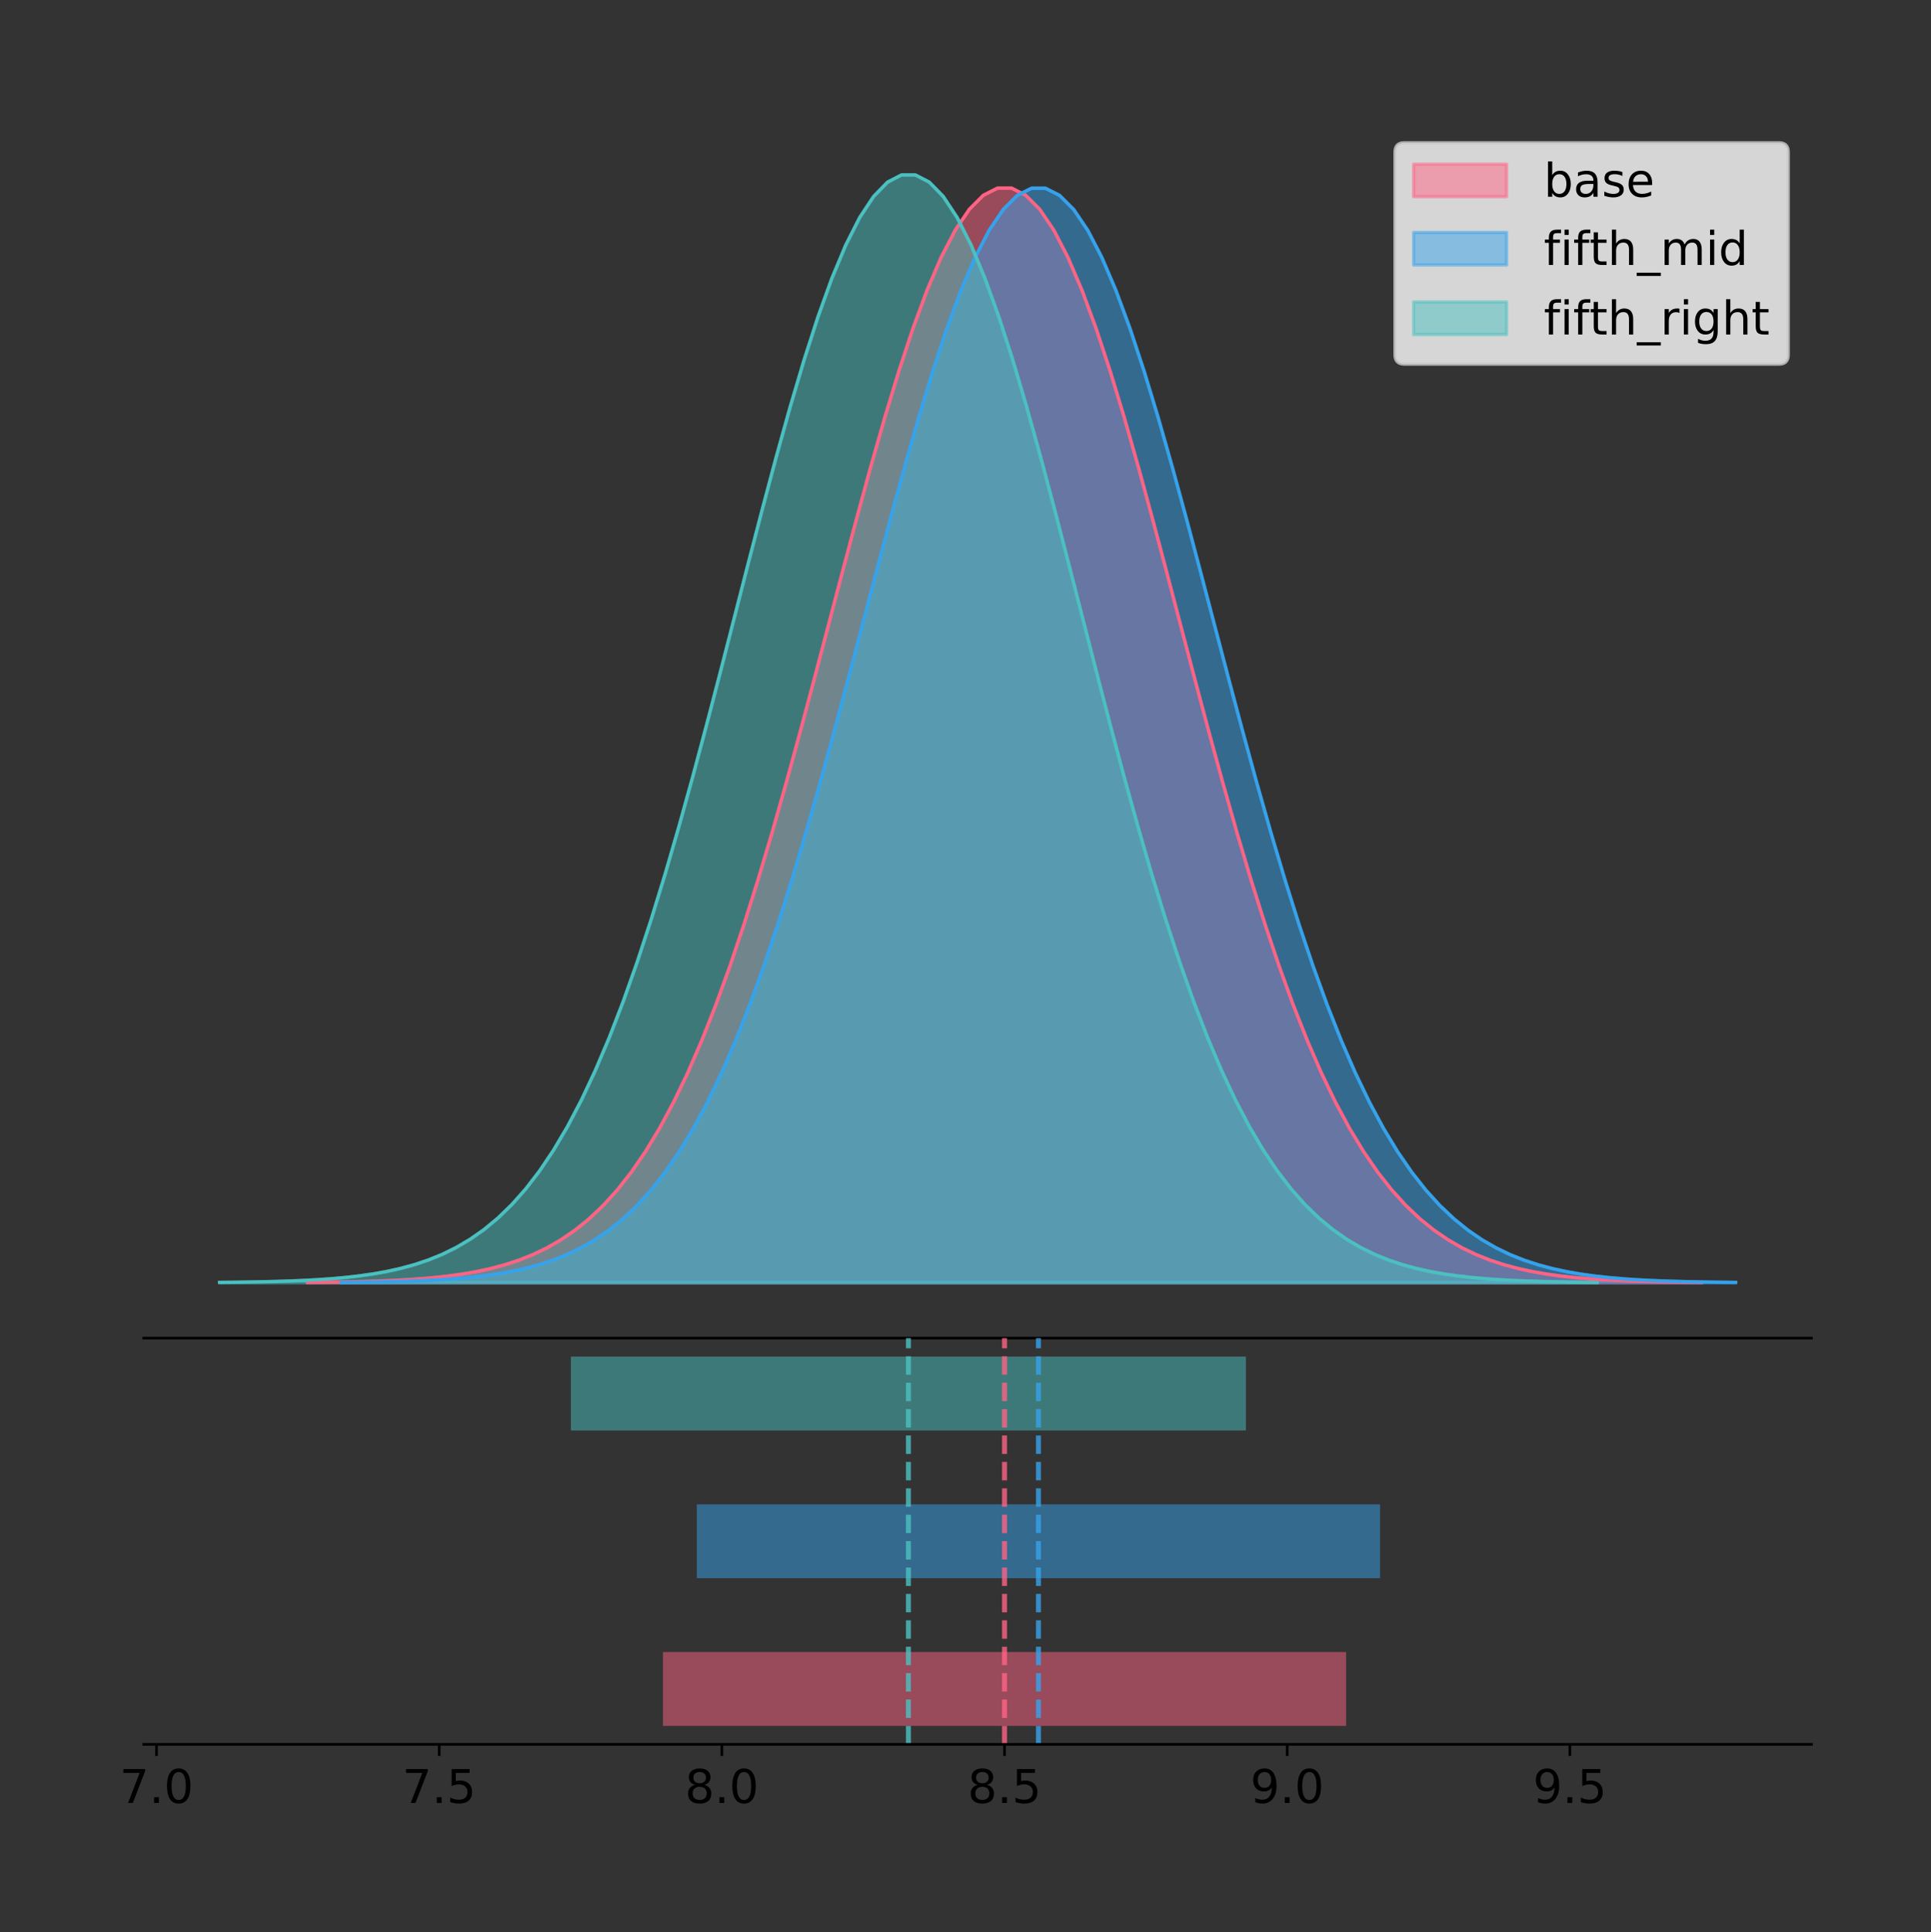 <?xml version="1.0" encoding="utf-8" standalone="no"?>
<!DOCTYPE svg PUBLIC "-//W3C//DTD SVG 1.1//EN"
  "http://www.w3.org/Graphics/SVG/1.1/DTD/svg11.dtd">
<!-- Created with matplotlib (https://matplotlib.org/) -->
<svg height="581.789pt" version="1.1" viewBox="0 0 581.505 581.789" width="581.505pt" xmlns="http://www.w3.org/2000/svg" xmlns:xlink="http://www.w3.org/1999/xlink">
 <rect x="0" y="0" width="581.505" height="581.789" fill="#333333" stroke="none"/>
 <defs>
  <style type="text/css">
*{stroke-linecap:butt;stroke-linejoin:round;}
  </style>
 </defs>
 <g id="figure_1">
  <g id="patch_1">
   <path d="M 0 581.789 
L 581.505 581.789 
L 581.505 0 
L 0 0 
z
" style="fill:none;"/>
  </g>
  <g id="axes_1">
   <g id="patch_2">
    <path d="M 43.305 402.93 
L 545.505 402.93 
L 545.505 36 
L 43.305 36 
z
" style="fill:none;"/>
   </g>
   <g id="PolyCollection_1">
    <defs>
     <path d="M 92.578 -195.538 
L 92.578 -195.649 
L 96.819 -195.69 
L 101.06 -195.746 
L 105.301 -195.821 
L 109.542 -195.921 
L 113.783 -196.051 
L 118.024 -196.222 
L 122.265 -196.444 
L 126.506 -196.73 
L 130.747 -197.096 
L 134.987 -197.561 
L 139.228 -198.148 
L 143.469 -198.883 
L 147.71 -199.797 
L 151.951 -200.925 
L 156.192 -202.309 
L 160.433 -203.992 
L 164.674 -206.024 
L 168.915 -208.461 
L 173.156 -211.361 
L 177.397 -214.785 
L 181.638 -218.798 
L 185.879 -223.465 
L 190.12 -228.849 
L 194.361 -235.013 
L 198.602 -242.013 
L 202.843 -249.898 
L 207.084 -258.707 
L 211.325 -268.466 
L 215.566 -279.185 
L 219.807 -290.855 
L 224.048 -303.446 
L 228.289 -316.904 
L 232.53 -331.153 
L 236.771 -346.089 
L 241.012 -361.582 
L 245.253 -377.477 
L 249.494 -393.596 
L 253.735 -409.74 
L 257.976 -425.692 
L 262.217 -441.222 
L 266.458 -456.094 
L 270.699 -470.067 
L 274.94 -482.907 
L 279.181 -494.389 
L 283.422 -504.308 
L 287.663 -512.479 
L 291.904 -518.749 
L 296.145 -522.998 
L 300.386 -525.143 
L 304.627 -525.143 
L 308.868 -522.998 
L 313.109 -518.749 
L 317.35 -512.479 
L 321.591 -504.308 
L 325.832 -494.389 
L 330.073 -482.907 
L 334.314 -470.067 
L 338.555 -456.094 
L 342.796 -441.222 
L 347.037 -425.692 
L 351.278 -409.74 
L 355.519 -393.596 
L 359.76 -377.477 
L 364.001 -361.582 
L 368.242 -346.089 
L 372.483 -331.153 
L 376.724 -316.904 
L 380.965 -303.446 
L 385.206 -290.855 
L 389.447 -279.185 
L 393.688 -268.466 
L 397.929 -258.707 
L 402.17 -249.898 
L 406.411 -242.013 
L 410.652 -235.013 
L 414.893 -228.849 
L 419.134 -223.465 
L 423.375 -218.798 
L 427.616 -214.785 
L 431.857 -211.361 
L 436.098 -208.461 
L 440.339 -206.024 
L 444.58 -203.992 
L 448.821 -202.309 
L 453.062 -200.925 
L 457.303 -199.797 
L 461.544 -198.883 
L 465.785 -198.148 
L 470.026 -197.561 
L 474.267 -197.096 
L 478.508 -196.73 
L 482.749 -196.444 
L 486.99 -196.222 
L 491.231 -196.051 
L 495.472 -195.921 
L 499.713 -195.821 
L 503.954 -195.746 
L 508.195 -195.69 
L 512.436 -195.649 
L 512.436 -195.538 
L 512.436 -195.538 
L 508.195 -195.538 
L 503.954 -195.538 
L 499.713 -195.538 
L 495.472 -195.538 
L 491.231 -195.538 
L 486.99 -195.538 
L 482.749 -195.538 
L 478.508 -195.538 
L 474.267 -195.538 
L 470.026 -195.538 
L 465.785 -195.538 
L 461.544 -195.538 
L 457.303 -195.538 
L 453.062 -195.538 
L 448.821 -195.538 
L 444.58 -195.538 
L 440.339 -195.538 
L 436.098 -195.538 
L 431.857 -195.538 
L 427.616 -195.538 
L 423.375 -195.538 
L 419.134 -195.538 
L 414.893 -195.538 
L 410.652 -195.538 
L 406.411 -195.538 
L 402.17 -195.538 
L 397.929 -195.538 
L 393.688 -195.538 
L 389.447 -195.538 
L 385.206 -195.538 
L 380.965 -195.538 
L 376.724 -195.538 
L 372.483 -195.538 
L 368.242 -195.538 
L 364.001 -195.538 
L 359.76 -195.538 
L 355.519 -195.538 
L 351.278 -195.538 
L 347.037 -195.538 
L 342.796 -195.538 
L 338.555 -195.538 
L 334.314 -195.538 
L 330.073 -195.538 
L 325.832 -195.538 
L 321.591 -195.538 
L 317.35 -195.538 
L 313.109 -195.538 
L 308.868 -195.538 
L 304.627 -195.538 
L 300.386 -195.538 
L 296.145 -195.538 
L 291.904 -195.538 
L 287.663 -195.538 
L 283.422 -195.538 
L 279.181 -195.538 
L 274.94 -195.538 
L 270.699 -195.538 
L 266.458 -195.538 
L 262.217 -195.538 
L 257.976 -195.538 
L 253.735 -195.538 
L 249.494 -195.538 
L 245.253 -195.538 
L 241.012 -195.538 
L 236.771 -195.538 
L 232.53 -195.538 
L 228.289 -195.538 
L 224.048 -195.538 
L 219.807 -195.538 
L 215.566 -195.538 
L 211.325 -195.538 
L 207.084 -195.538 
L 202.843 -195.538 
L 198.602 -195.538 
L 194.361 -195.538 
L 190.12 -195.538 
L 185.879 -195.538 
L 181.638 -195.538 
L 177.397 -195.538 
L 173.156 -195.538 
L 168.915 -195.538 
L 164.674 -195.538 
L 160.433 -195.538 
L 156.192 -195.538 
L 151.951 -195.538 
L 147.71 -195.538 
L 143.469 -195.538 
L 139.228 -195.538 
L 134.987 -195.538 
L 130.747 -195.538 
L 126.506 -195.538 
L 122.265 -195.538 
L 118.024 -195.538 
L 113.783 -195.538 
L 109.542 -195.538 
L 105.301 -195.538 
L 101.06 -195.538 
L 96.819 -195.538 
L 92.578 -195.538 
z
" id="mb2c2635e3b" style="stroke:#ff6384;stroke-opacity:0.5;"/>
    </defs>
    <g clip-path="url(#pd27c7b0306)">
     <use style="fill:#ff6384;fill-opacity:0.5;stroke:#ff6384;stroke-opacity:0.5;" x="0" xlink:href="#mb2c2635e3b" y="581.789"/>
    </g>
   </g>
   <g id="PolyCollection_2">
    <defs>
     <path d="M 102.766 -195.538 
L 102.766 -195.649 
L 107.007 -195.69 
L 111.249 -195.746 
L 115.49 -195.821 
L 119.732 -195.921 
L 123.974 -196.051 
L 128.215 -196.222 
L 132.457 -196.444 
L 136.698 -196.73 
L 140.94 -197.096 
L 145.181 -197.561 
L 149.423 -198.147 
L 153.664 -198.882 
L 157.906 -199.796 
L 162.147 -200.925 
L 166.389 -202.308 
L 170.63 -203.991 
L 174.872 -206.023 
L 179.113 -208.46 
L 183.355 -211.359 
L 187.596 -214.783 
L 191.838 -218.795 
L 196.08 -223.461 
L 200.321 -228.845 
L 204.563 -235.008 
L 208.804 -242.007 
L 213.046 -249.891 
L 217.287 -258.699 
L 221.529 -268.457 
L 225.77 -279.174 
L 230.012 -290.843 
L 234.253 -303.432 
L 238.495 -316.889 
L 242.736 -331.136 
L 246.978 -346.07 
L 251.219 -361.561 
L 255.461 -377.454 
L 259.703 -393.571 
L 263.944 -409.713 
L 268.186 -425.663 
L 272.427 -441.191 
L 276.669 -456.061 
L 280.91 -470.032 
L 285.152 -482.87 
L 289.393 -494.351 
L 293.635 -504.268 
L 297.876 -512.439 
L 302.118 -518.708 
L 306.359 -522.956 
L 310.601 -525.101 
L 314.842 -525.101 
L 319.084 -522.956 
L 323.326 -518.708 
L 327.567 -512.439 
L 331.809 -504.268 
L 336.05 -494.351 
L 340.292 -482.87 
L 344.533 -470.032 
L 348.775 -456.061 
L 353.016 -441.191 
L 357.258 -425.663 
L 361.499 -409.713 
L 365.741 -393.571 
L 369.982 -377.454 
L 374.224 -361.561 
L 378.465 -346.07 
L 382.707 -331.136 
L 386.949 -316.889 
L 391.19 -303.432 
L 395.432 -290.843 
L 399.673 -279.174 
L 403.915 -268.457 
L 408.156 -258.699 
L 412.398 -249.891 
L 416.639 -242.007 
L 420.881 -235.008 
L 425.122 -228.845 
L 429.364 -223.461 
L 433.605 -218.795 
L 437.847 -214.783 
L 442.088 -211.359 
L 446.33 -208.46 
L 450.572 -206.023 
L 454.813 -203.991 
L 459.055 -202.308 
L 463.296 -200.925 
L 467.538 -199.796 
L 471.779 -198.882 
L 476.021 -198.147 
L 480.262 -197.561 
L 484.504 -197.096 
L 488.745 -196.73 
L 492.987 -196.444 
L 497.228 -196.222 
L 501.47 -196.051 
L 505.711 -195.921 
L 509.953 -195.821 
L 514.194 -195.746 
L 518.436 -195.69 
L 522.678 -195.649 
L 522.678 -195.538 
L 522.678 -195.538 
L 518.436 -195.538 
L 514.194 -195.538 
L 509.953 -195.538 
L 505.711 -195.538 
L 501.47 -195.538 
L 497.228 -195.538 
L 492.987 -195.538 
L 488.745 -195.538 
L 484.504 -195.538 
L 480.262 -195.538 
L 476.021 -195.538 
L 471.779 -195.538 
L 467.538 -195.538 
L 463.296 -195.538 
L 459.055 -195.538 
L 454.813 -195.538 
L 450.572 -195.538 
L 446.33 -195.538 
L 442.088 -195.538 
L 437.847 -195.538 
L 433.605 -195.538 
L 429.364 -195.538 
L 425.122 -195.538 
L 420.881 -195.538 
L 416.639 -195.538 
L 412.398 -195.538 
L 408.156 -195.538 
L 403.915 -195.538 
L 399.673 -195.538 
L 395.432 -195.538 
L 391.19 -195.538 
L 386.949 -195.538 
L 382.707 -195.538 
L 378.465 -195.538 
L 374.224 -195.538 
L 369.982 -195.538 
L 365.741 -195.538 
L 361.499 -195.538 
L 357.258 -195.538 
L 353.016 -195.538 
L 348.775 -195.538 
L 344.533 -195.538 
L 340.292 -195.538 
L 336.05 -195.538 
L 331.809 -195.538 
L 327.567 -195.538 
L 323.326 -195.538 
L 319.084 -195.538 
L 314.842 -195.538 
L 310.601 -195.538 
L 306.359 -195.538 
L 302.118 -195.538 
L 297.876 -195.538 
L 293.635 -195.538 
L 289.393 -195.538 
L 285.152 -195.538 
L 280.91 -195.538 
L 276.669 -195.538 
L 272.427 -195.538 
L 268.186 -195.538 
L 263.944 -195.538 
L 259.703 -195.538 
L 255.461 -195.538 
L 251.219 -195.538 
L 246.978 -195.538 
L 242.736 -195.538 
L 238.495 -195.538 
L 234.253 -195.538 
L 230.012 -195.538 
L 225.77 -195.538 
L 221.529 -195.538 
L 217.287 -195.538 
L 213.046 -195.538 
L 208.804 -195.538 
L 204.563 -195.538 
L 200.321 -195.538 
L 196.08 -195.538 
L 191.838 -195.538 
L 187.596 -195.538 
L 183.355 -195.538 
L 179.113 -195.538 
L 174.872 -195.538 
L 170.63 -195.538 
L 166.389 -195.538 
L 162.147 -195.538 
L 157.906 -195.538 
L 153.664 -195.538 
L 149.423 -195.538 
L 145.181 -195.538 
L 140.94 -195.538 
L 136.698 -195.538 
L 132.457 -195.538 
L 128.215 -195.538 
L 123.974 -195.538 
L 119.732 -195.538 
L 115.49 -195.538 
L 111.249 -195.538 
L 107.007 -195.538 
L 102.766 -195.538 
z
" id="m6b8efc19fc" style="stroke:#36a2eb;stroke-opacity:0.5;"/>
    </defs>
    <g clip-path="url(#pd27c7b0306)">
     <use style="fill:#36a2eb;fill-opacity:0.5;stroke:#36a2eb;stroke-opacity:0.5;" x="0" xlink:href="#m6b8efc19fc" y="581.789"/>
    </g>
   </g>
   <g id="PolyCollection_3">
    <defs>
     <path d="M 66.132 -195.538 
L 66.132 -195.65 
L 70.323 -195.692 
L 74.513 -195.749 
L 78.704 -195.825 
L 82.894 -195.925 
L 87.085 -196.058 
L 91.275 -196.23 
L 95.466 -196.455 
L 99.656 -196.744 
L 103.847 -197.115 
L 108.038 -197.585 
L 112.228 -198.179 
L 116.419 -198.923 
L 120.609 -199.848 
L 124.8 -200.99 
L 128.99 -202.39 
L 133.181 -204.093 
L 137.371 -206.151 
L 141.562 -208.617 
L 145.753 -211.552 
L 149.943 -215.017 
L 154.134 -219.078 
L 158.324 -223.801 
L 162.515 -229.25 
L 166.705 -235.488 
L 170.896 -242.572 
L 175.086 -250.552 
L 179.277 -259.468 
L 183.467 -269.344 
L 187.658 -280.192 
L 191.849 -292.002 
L 196.039 -304.744 
L 200.23 -318.365 
L 204.42 -332.786 
L 208.611 -347.901 
L 212.801 -363.58 
L 216.992 -379.667 
L 221.182 -395.98 
L 225.373 -412.318 
L 229.564 -428.462 
L 233.754 -444.18 
L 237.945 -459.23 
L 242.135 -473.372 
L 246.326 -486.366 
L 250.516 -497.987 
L 254.707 -508.025 
L 258.897 -516.294 
L 263.088 -522.64 
L 267.278 -526.94 
L 271.469 -529.111 
L 275.66 -529.111 
L 279.85 -526.94 
L 284.041 -522.64 
L 288.231 -516.294 
L 292.422 -508.025 
L 296.612 -497.987 
L 300.803 -486.366 
L 304.993 -473.372 
L 309.184 -459.23 
L 313.374 -444.18 
L 317.565 -428.462 
L 321.756 -412.318 
L 325.946 -395.98 
L 330.137 -379.667 
L 334.327 -363.58 
L 338.518 -347.901 
L 342.708 -332.786 
L 346.899 -318.365 
L 351.089 -304.744 
L 355.28 -292.002 
L 359.471 -280.192 
L 363.661 -269.344 
L 367.852 -259.468 
L 372.042 -250.552 
L 376.233 -242.572 
L 380.423 -235.488 
L 384.614 -229.25 
L 388.804 -223.801 
L 392.995 -219.078 
L 397.185 -215.017 
L 401.376 -211.552 
L 405.567 -208.617 
L 409.757 -206.151 
L 413.948 -204.093 
L 418.138 -202.39 
L 422.329 -200.99 
L 426.519 -199.848 
L 430.71 -198.923 
L 434.9 -198.179 
L 439.091 -197.585 
L 443.282 -197.115 
L 447.472 -196.744 
L 451.663 -196.455 
L 455.853 -196.23 
L 460.044 -196.058 
L 464.234 -195.925 
L 468.425 -195.825 
L 472.615 -195.749 
L 476.806 -195.692 
L 480.996 -195.65 
L 480.996 -195.538 
L 480.996 -195.538 
L 476.806 -195.538 
L 472.615 -195.538 
L 468.425 -195.538 
L 464.234 -195.538 
L 460.044 -195.538 
L 455.853 -195.538 
L 451.663 -195.538 
L 447.472 -195.538 
L 443.282 -195.538 
L 439.091 -195.538 
L 434.9 -195.538 
L 430.71 -195.538 
L 426.519 -195.538 
L 422.329 -195.538 
L 418.138 -195.538 
L 413.948 -195.538 
L 409.757 -195.538 
L 405.567 -195.538 
L 401.376 -195.538 
L 397.185 -195.538 
L 392.995 -195.538 
L 388.804 -195.538 
L 384.614 -195.538 
L 380.423 -195.538 
L 376.233 -195.538 
L 372.042 -195.538 
L 367.852 -195.538 
L 363.661 -195.538 
L 359.471 -195.538 
L 355.28 -195.538 
L 351.089 -195.538 
L 346.899 -195.538 
L 342.708 -195.538 
L 338.518 -195.538 
L 334.327 -195.538 
L 330.137 -195.538 
L 325.946 -195.538 
L 321.756 -195.538 
L 317.565 -195.538 
L 313.374 -195.538 
L 309.184 -195.538 
L 304.993 -195.538 
L 300.803 -195.538 
L 296.612 -195.538 
L 292.422 -195.538 
L 288.231 -195.538 
L 284.041 -195.538 
L 279.85 -195.538 
L 275.66 -195.538 
L 271.469 -195.538 
L 267.278 -195.538 
L 263.088 -195.538 
L 258.897 -195.538 
L 254.707 -195.538 
L 250.516 -195.538 
L 246.326 -195.538 
L 242.135 -195.538 
L 237.945 -195.538 
L 233.754 -195.538 
L 229.564 -195.538 
L 225.373 -195.538 
L 221.182 -195.538 
L 216.992 -195.538 
L 212.801 -195.538 
L 208.611 -195.538 
L 204.42 -195.538 
L 200.23 -195.538 
L 196.039 -195.538 
L 191.849 -195.538 
L 187.658 -195.538 
L 183.467 -195.538 
L 179.277 -195.538 
L 175.086 -195.538 
L 170.896 -195.538 
L 166.705 -195.538 
L 162.515 -195.538 
L 158.324 -195.538 
L 154.134 -195.538 
L 149.943 -195.538 
L 145.753 -195.538 
L 141.562 -195.538 
L 137.371 -195.538 
L 133.181 -195.538 
L 128.99 -195.538 
L 124.8 -195.538 
L 120.609 -195.538 
L 116.419 -195.538 
L 112.228 -195.538 
L 108.038 -195.538 
L 103.847 -195.538 
L 99.656 -195.538 
L 95.466 -195.538 
L 91.275 -195.538 
L 87.085 -195.538 
L 82.894 -195.538 
L 78.704 -195.538 
L 74.513 -195.538 
L 70.323 -195.538 
L 66.132 -195.538 
z
" id="m4a6c2bb2cd" style="stroke:#4bc0c0;stroke-opacity:0.5;"/>
    </defs>
    <g clip-path="url(#pd27c7b0306)">
     <use style="fill:#4bc0c0;fill-opacity:0.5;stroke:#4bc0c0;stroke-opacity:0.5;" x="0" xlink:href="#m4a6c2bb2cd" y="581.789"/>
    </g>
   </g>
   <g id="line2d_1">
    <path clip-path="url(#pd27c7b0306)" d="M 92.578 386.141 
L 96.819 386.099 
L 101.06 386.043 
L 105.301 385.968 
L 109.542 385.869 
L 113.783 385.738 
L 118.024 385.567 
L 122.265 385.345 
L 126.506 385.059 
L 130.747 384.693 
L 134.987 384.228 
L 139.228 383.642 
L 143.469 382.907 
L 147.71 381.993 
L 151.951 380.864 
L 156.192 379.481 
L 160.433 377.798 
L 164.674 375.765 
L 168.915 373.328 
L 173.156 370.428 
L 177.397 367.004 
L 181.638 362.991 
L 185.879 358.325 
L 190.12 352.94 
L 194.361 346.777 
L 198.602 339.777 
L 202.843 331.891 
L 207.084 323.082 
L 211.325 313.323 
L 215.566 302.604 
L 219.807 290.935 
L 224.048 278.344 
L 228.289 264.885 
L 232.53 250.636 
L 236.771 235.7 
L 241.012 220.208 
L 245.253 204.313 
L 249.494 188.193 
L 253.735 172.05 
L 257.976 156.097 
L 262.217 140.567 
L 266.458 125.696 
L 270.699 111.722 
L 274.94 98.883 
L 279.181 87.4 
L 283.422 77.482 
L 287.663 69.31 
L 291.904 63.04 
L 296.145 58.792 
L 300.386 56.646 
L 304.627 56.646 
L 308.868 58.792 
L 313.109 63.04 
L 317.35 69.31 
L 321.591 77.482 
L 325.832 87.4 
L 330.073 98.883 
L 334.314 111.722 
L 338.555 125.696 
L 342.796 140.567 
L 347.037 156.097 
L 351.278 172.05 
L 355.519 188.193 
L 359.76 204.313 
L 364.001 220.208 
L 368.242 235.7 
L 372.483 250.636 
L 376.724 264.885 
L 380.965 278.344 
L 385.206 290.935 
L 389.447 302.604 
L 393.688 313.323 
L 397.929 323.082 
L 402.17 331.891 
L 406.411 339.777 
L 410.652 346.777 
L 414.893 352.94 
L 419.134 358.325 
L 423.375 362.991 
L 427.616 367.004 
L 431.857 370.428 
L 436.098 373.328 
L 440.339 375.765 
L 444.58 377.798 
L 448.821 379.481 
L 453.062 380.864 
L 457.303 381.993 
L 461.544 382.907 
L 465.785 383.642 
L 470.026 384.228 
L 474.267 384.693 
L 478.508 385.059 
L 482.749 385.345 
L 486.99 385.567 
L 491.231 385.738 
L 495.472 385.869 
L 499.713 385.968 
L 503.954 386.043 
L 508.195 386.099 
L 512.436 386.141 
" style="fill:none;stroke:#ff6384;stroke-linecap:square;"/>
   </g>
   <g id="line2d_2">
    <path clip-path="url(#pd27c7b0306)" d="M 102.766 386.141 
L 107.007 386.099 
L 111.249 386.043 
L 115.49 385.968 
L 119.732 385.869 
L 123.974 385.738 
L 128.215 385.567 
L 132.457 385.345 
L 136.698 385.06 
L 140.94 384.694 
L 145.181 384.229 
L 149.423 383.642 
L 153.664 382.907 
L 157.906 381.993 
L 162.147 380.865 
L 166.389 379.482 
L 170.63 377.799 
L 174.872 375.766 
L 179.113 373.33 
L 183.355 370.43 
L 187.596 367.007 
L 191.838 362.994 
L 196.08 358.328 
L 200.321 352.945 
L 204.563 346.782 
L 208.804 339.782 
L 213.046 331.898 
L 217.287 323.09 
L 221.529 313.332 
L 225.77 302.615 
L 230.012 290.947 
L 234.253 278.358 
L 238.495 264.9 
L 242.736 250.653 
L 246.978 235.72 
L 251.219 220.229 
L 255.461 204.336 
L 259.703 188.219 
L 263.944 172.077 
L 268.186 156.127 
L 272.427 140.598 
L 276.669 125.729 
L 280.91 111.757 
L 285.152 98.919 
L 289.393 87.438 
L 293.635 77.521 
L 297.876 69.351 
L 302.118 63.081 
L 306.359 58.833 
L 310.601 56.688 
L 314.842 56.688 
L 319.084 58.833 
L 323.326 63.081 
L 327.567 69.351 
L 331.809 77.521 
L 336.05 87.438 
L 340.292 98.919 
L 344.533 111.757 
L 348.775 125.729 
L 353.016 140.598 
L 357.258 156.127 
L 361.499 172.077 
L 365.741 188.219 
L 369.982 204.336 
L 374.224 220.229 
L 378.465 235.72 
L 382.707 250.653 
L 386.949 264.9 
L 391.19 278.358 
L 395.432 290.947 
L 399.673 302.615 
L 403.915 313.332 
L 408.156 323.09 
L 412.398 331.898 
L 416.639 339.782 
L 420.881 346.782 
L 425.122 352.945 
L 429.364 358.328 
L 433.605 362.994 
L 437.847 367.007 
L 442.088 370.43 
L 446.33 373.33 
L 450.572 375.766 
L 454.813 377.799 
L 459.055 379.482 
L 463.296 380.865 
L 467.538 381.993 
L 471.779 382.907 
L 476.021 383.642 
L 480.262 384.229 
L 484.504 384.694 
L 488.745 385.06 
L 492.987 385.345 
L 497.228 385.567 
L 501.47 385.738 
L 505.711 385.869 
L 509.953 385.968 
L 514.194 386.043 
L 518.436 386.099 
L 522.678 386.141 
" style="fill:none;stroke:#36a2eb;stroke-linecap:square;"/>
   </g>
   <g id="line2d_3">
    <path clip-path="url(#pd27c7b0306)" d="M 66.132 386.139 
L 70.323 386.097 
L 74.513 386.04 
L 78.704 385.965 
L 82.894 385.864 
L 87.085 385.732 
L 91.275 385.559 
L 95.466 385.334 
L 99.656 385.045 
L 103.847 384.675 
L 108.038 384.204 
L 112.228 383.61 
L 116.419 382.867 
L 120.609 381.941 
L 124.8 380.799 
L 128.99 379.399 
L 133.181 377.696 
L 137.371 375.639 
L 141.562 373.172 
L 145.753 370.238 
L 149.943 366.772 
L 154.134 362.711 
L 158.324 357.989 
L 162.515 352.539 
L 166.705 346.301 
L 170.896 339.217 
L 175.086 331.237 
L 179.277 322.322 
L 183.467 312.445 
L 187.658 301.597 
L 191.849 289.787 
L 196.039 277.045 
L 200.23 263.424 
L 204.42 249.004 
L 208.611 233.888 
L 212.801 218.209 
L 216.992 202.123 
L 221.182 185.809 
L 225.373 169.471 
L 229.564 153.327 
L 233.754 137.61 
L 237.945 122.559 
L 242.135 108.418 
L 246.326 95.423 
L 250.516 83.803 
L 254.707 73.765 
L 258.897 65.495 
L 263.088 59.15 
L 267.278 54.85 
L 271.469 52.679 
L 275.66 52.679 
L 279.85 54.85 
L 284.041 59.15 
L 288.231 65.495 
L 292.422 73.765 
L 296.612 83.803 
L 300.803 95.423 
L 304.993 108.418 
L 309.184 122.559 
L 313.374 137.61 
L 317.565 153.327 
L 321.756 169.471 
L 325.946 185.809 
L 330.137 202.123 
L 334.327 218.209 
L 338.518 233.888 
L 342.708 249.004 
L 346.899 263.424 
L 351.089 277.045 
L 355.28 289.787 
L 359.471 301.597 
L 363.661 312.445 
L 367.852 322.322 
L 372.042 331.237 
L 376.233 339.217 
L 380.423 346.301 
L 384.614 352.539 
L 388.804 357.989 
L 392.995 362.711 
L 397.185 366.772 
L 401.376 370.238 
L 405.567 373.172 
L 409.757 375.639 
L 413.948 377.696 
L 418.138 379.399 
L 422.329 380.799 
L 426.519 381.941 
L 430.71 382.867 
L 434.9 383.61 
L 439.091 384.204 
L 443.282 384.675 
L 447.472 385.045 
L 451.663 385.334 
L 455.853 385.559 
L 460.044 385.732 
L 464.234 385.864 
L 468.425 385.965 
L 472.615 386.04 
L 476.806 386.097 
L 480.996 386.139 
" style="fill:none;stroke:#4bc0c0;stroke-linecap:square;"/>
   </g>
   <g id="patch_3">
    <path d="M 43.305 402.93 
L 545.505 402.93 
" style="fill:none;stroke:#000000;stroke-linecap:square;stroke-linejoin:miter;stroke-width:0.8;"/>
   </g>
   <g id="legend_1">
    <g id="patch_4">
     <path d="M 422.906 109.627 
L 535.705 109.627 
Q 538.505 109.627 538.505 106.827 
L 538.505 45.8 
Q 538.505 43 535.705 43 
L 422.906 43 
Q 420.106 43 420.106 45.8 
L 420.106 106.827 
Q 420.106 109.627 422.906 109.627 
z
" style="fill:#ffffff;opacity:0.8;stroke:#cccccc;stroke-linejoin:miter;"/>
    </g>
    <g id="patch_5">
     <path d="M 425.706 59.238 
L 453.706 59.238 
L 453.706 49.438 
L 425.706 49.438 
z
" style="fill:#ff6384;opacity:0.5;stroke:#ff6384;stroke-linejoin:miter;"/>
    </g>
    <g id="text_1">
     <!-- base -->
     <defs>
      <path d="M 48.688 27.297 
Q 48.688 37.203 44.609 42.844 
Q 40.531 48.484 33.406 48.484 
Q 26.266 48.484 22.188 42.844 
Q 18.109 37.203 18.109 27.297 
Q 18.109 17.391 22.188 11.75 
Q 26.266 6.109 33.406 6.109 
Q 40.531 6.109 44.609 11.75 
Q 48.688 17.391 48.688 27.297 
z
M 18.109 46.391 
Q 20.953 51.266 25.266 53.625 
Q 29.594 56 35.594 56 
Q 45.562 56 51.781 48.094 
Q 58.016 40.188 58.016 27.297 
Q 58.016 14.406 51.781 6.484 
Q 45.562 -1.422 35.594 -1.422 
Q 29.594 -1.422 25.266 0.953 
Q 20.953 3.328 18.109 8.203 
L 18.109 0 
L 9.078 0 
L 9.078 75.984 
L 18.109 75.984 
z
" id="DejaVuSans-98"/>
      <path d="M 34.281 27.484 
Q 23.391 27.484 19.188 25 
Q 14.984 22.516 14.984 16.5 
Q 14.984 11.719 18.141 8.906 
Q 21.297 6.109 26.703 6.109 
Q 34.188 6.109 38.703 11.406 
Q 43.219 16.703 43.219 25.484 
L 43.219 27.484 
z
M 52.203 31.203 
L 52.203 0 
L 43.219 0 
L 43.219 8.297 
Q 40.141 3.328 35.547 0.953 
Q 30.953 -1.422 24.312 -1.422 
Q 15.922 -1.422 10.953 3.297 
Q 6 8.016 6 15.922 
Q 6 25.141 12.172 29.828 
Q 18.359 34.516 30.609 34.516 
L 43.219 34.516 
L 43.219 35.406 
Q 43.219 41.609 39.141 45 
Q 35.062 48.391 27.688 48.391 
Q 23 48.391 18.547 47.266 
Q 14.109 46.141 10.016 43.891 
L 10.016 52.203 
Q 14.938 54.109 19.578 55.047 
Q 24.219 56 28.609 56 
Q 40.484 56 46.344 49.844 
Q 52.203 43.703 52.203 31.203 
z
" id="DejaVuSans-97"/>
      <path d="M 44.281 53.078 
L 44.281 44.578 
Q 40.484 46.531 36.375 47.5 
Q 32.281 48.484 27.875 48.484 
Q 21.188 48.484 17.844 46.438 
Q 14.5 44.391 14.5 40.281 
Q 14.5 37.156 16.891 35.375 
Q 19.281 33.594 26.516 31.984 
L 29.594 31.297 
Q 39.156 29.25 43.188 25.516 
Q 47.219 21.781 47.219 15.094 
Q 47.219 7.469 41.188 3.016 
Q 35.156 -1.422 24.609 -1.422 
Q 20.219 -1.422 15.453 -0.562 
Q 10.688 0.297 5.422 2 
L 5.422 11.281 
Q 10.406 8.688 15.234 7.391 
Q 20.062 6.109 24.812 6.109 
Q 31.156 6.109 34.562 8.281 
Q 37.984 10.453 37.984 14.406 
Q 37.984 18.062 35.516 20.016 
Q 33.062 21.969 24.703 23.781 
L 21.578 24.516 
Q 13.234 26.266 9.516 29.906 
Q 5.812 33.547 5.812 39.891 
Q 5.812 47.609 11.281 51.797 
Q 16.75 56 26.812 56 
Q 31.781 56 36.172 55.266 
Q 40.578 54.547 44.281 53.078 
z
" id="DejaVuSans-115"/>
      <path d="M 56.203 29.594 
L 56.203 25.203 
L 14.891 25.203 
Q 15.484 15.922 20.484 11.062 
Q 25.484 6.203 34.422 6.203 
Q 39.594 6.203 44.453 7.469 
Q 49.312 8.734 54.109 11.281 
L 54.109 2.781 
Q 49.266 0.734 44.188 -0.344 
Q 39.109 -1.422 33.891 -1.422 
Q 20.797 -1.422 13.156 6.188 
Q 5.516 13.812 5.516 26.812 
Q 5.516 40.234 12.766 48.109 
Q 20.016 56 32.328 56 
Q 43.359 56 49.781 48.891 
Q 56.203 41.797 56.203 29.594 
z
M 47.219 32.234 
Q 47.125 39.594 43.094 43.984 
Q 39.062 48.391 32.422 48.391 
Q 24.906 48.391 20.391 44.141 
Q 15.875 39.891 15.188 32.172 
z
" id="DejaVuSans-101"/>
     </defs>
     <g transform="translate(464.906 59.238)scale(0.14 -0.14)">
      <use xlink:href="#DejaVuSans-98"/>
      <use x="63.477" xlink:href="#DejaVuSans-97"/>
      <use x="124.756" xlink:href="#DejaVuSans-115"/>
      <use x="176.855" xlink:href="#DejaVuSans-101"/>
     </g>
    </g>
    <g id="patch_6">
     <path d="M 425.706 79.787 
L 453.706 79.787 
L 453.706 69.987 
L 425.706 69.987 
z
" style="fill:#36a2eb;opacity:0.5;stroke:#36a2eb;stroke-linejoin:miter;"/>
    </g>
    <g id="text_2">
     <!-- fifth_mid -->
     <defs>
      <path d="M 37.109 75.984 
L 37.109 68.5 
L 28.516 68.5 
Q 23.688 68.5 21.797 66.547 
Q 19.922 64.594 19.922 59.516 
L 19.922 54.688 
L 34.719 54.688 
L 34.719 47.703 
L 19.922 47.703 
L 19.922 0 
L 10.891 0 
L 10.891 47.703 
L 2.297 47.703 
L 2.297 54.688 
L 10.891 54.688 
L 10.891 58.5 
Q 10.891 67.625 15.141 71.797 
Q 19.391 75.984 28.609 75.984 
z
" id="DejaVuSans-102"/>
      <path d="M 9.422 54.688 
L 18.406 54.688 
L 18.406 0 
L 9.422 0 
z
M 9.422 75.984 
L 18.406 75.984 
L 18.406 64.594 
L 9.422 64.594 
z
" id="DejaVuSans-105"/>
      <path d="M 18.312 70.219 
L 18.312 54.688 
L 36.812 54.688 
L 36.812 47.703 
L 18.312 47.703 
L 18.312 18.016 
Q 18.312 11.328 20.141 9.422 
Q 21.969 7.516 27.594 7.516 
L 36.812 7.516 
L 36.812 0 
L 27.594 0 
Q 17.188 0 13.234 3.875 
Q 9.281 7.766 9.281 18.016 
L 9.281 47.703 
L 2.688 47.703 
L 2.688 54.688 
L 9.281 54.688 
L 9.281 70.219 
z
" id="DejaVuSans-116"/>
      <path d="M 54.891 33.016 
L 54.891 0 
L 45.906 0 
L 45.906 32.719 
Q 45.906 40.484 42.875 44.328 
Q 39.844 48.188 33.797 48.188 
Q 26.516 48.188 22.312 43.547 
Q 18.109 38.922 18.109 30.906 
L 18.109 0 
L 9.078 0 
L 9.078 75.984 
L 18.109 75.984 
L 18.109 46.188 
Q 21.344 51.125 25.703 53.562 
Q 30.078 56 35.797 56 
Q 45.219 56 50.047 50.172 
Q 54.891 44.344 54.891 33.016 
z
" id="DejaVuSans-104"/>
      <path d="M 50.984 -16.609 
L 50.984 -23.578 
L -0.984 -23.578 
L -0.984 -16.609 
z
" id="DejaVuSans-95"/>
      <path d="M 52 44.188 
Q 55.375 50.25 60.062 53.125 
Q 64.75 56 71.094 56 
Q 79.641 56 84.281 50.016 
Q 88.922 44.047 88.922 33.016 
L 88.922 0 
L 79.891 0 
L 79.891 32.719 
Q 79.891 40.578 77.094 44.375 
Q 74.312 48.188 68.609 48.188 
Q 61.625 48.188 57.562 43.547 
Q 53.516 38.922 53.516 30.906 
L 53.516 0 
L 44.484 0 
L 44.484 32.719 
Q 44.484 40.625 41.703 44.406 
Q 38.922 48.188 33.109 48.188 
Q 26.219 48.188 22.156 43.531 
Q 18.109 38.875 18.109 30.906 
L 18.109 0 
L 9.078 0 
L 9.078 54.688 
L 18.109 54.688 
L 18.109 46.188 
Q 21.188 51.219 25.484 53.609 
Q 29.781 56 35.688 56 
Q 41.656 56 45.828 52.969 
Q 50 49.953 52 44.188 
z
" id="DejaVuSans-109"/>
      <path d="M 45.406 46.391 
L 45.406 75.984 
L 54.391 75.984 
L 54.391 0 
L 45.406 0 
L 45.406 8.203 
Q 42.578 3.328 38.25 0.953 
Q 33.938 -1.422 27.875 -1.422 
Q 17.969 -1.422 11.734 6.484 
Q 5.516 14.406 5.516 27.297 
Q 5.516 40.188 11.734 48.094 
Q 17.969 56 27.875 56 
Q 33.938 56 38.25 53.625 
Q 42.578 51.266 45.406 46.391 
z
M 14.797 27.297 
Q 14.797 17.391 18.875 11.75 
Q 22.953 6.109 30.078 6.109 
Q 37.203 6.109 41.297 11.75 
Q 45.406 17.391 45.406 27.297 
Q 45.406 37.203 41.297 42.844 
Q 37.203 48.484 30.078 48.484 
Q 22.953 48.484 18.875 42.844 
Q 14.797 37.203 14.797 27.297 
z
" id="DejaVuSans-100"/>
     </defs>
     <g transform="translate(464.906 79.787)scale(0.14 -0.14)">
      <use xlink:href="#DejaVuSans-102"/>
      <use x="35.205" xlink:href="#DejaVuSans-105"/>
      <use x="62.988" xlink:href="#DejaVuSans-102"/>
      <use x="98.178" xlink:href="#DejaVuSans-116"/>
      <use x="137.387" xlink:href="#DejaVuSans-104"/>
      <use x="200.766" xlink:href="#DejaVuSans-95"/>
      <use x="250.766" xlink:href="#DejaVuSans-109"/>
      <use x="348.178" xlink:href="#DejaVuSans-105"/>
      <use x="375.961" xlink:href="#DejaVuSans-100"/>
     </g>
    </g>
    <g id="patch_7">
     <path d="M 425.706 100.726 
L 453.706 100.726 
L 453.706 90.926 
L 425.706 90.926 
z
" style="fill:#4bc0c0;opacity:0.5;stroke:#4bc0c0;stroke-linejoin:miter;"/>
    </g>
    <g id="text_3">
     <!-- fifth_right -->
     <defs>
      <path d="M 41.109 46.297 
Q 39.594 47.172 37.812 47.578 
Q 36.031 48 33.891 48 
Q 26.266 48 22.188 43.047 
Q 18.109 38.094 18.109 28.812 
L 18.109 0 
L 9.078 0 
L 9.078 54.688 
L 18.109 54.688 
L 18.109 46.188 
Q 20.953 51.172 25.484 53.578 
Q 30.031 56 36.531 56 
Q 37.453 56 38.578 55.875 
Q 39.703 55.766 41.062 55.516 
z
" id="DejaVuSans-114"/>
      <path d="M 45.406 27.984 
Q 45.406 37.75 41.375 43.109 
Q 37.359 48.484 30.078 48.484 
Q 22.859 48.484 18.828 43.109 
Q 14.797 37.75 14.797 27.984 
Q 14.797 18.266 18.828 12.891 
Q 22.859 7.516 30.078 7.516 
Q 37.359 7.516 41.375 12.891 
Q 45.406 18.266 45.406 27.984 
z
M 54.391 6.781 
Q 54.391 -7.172 48.188 -13.984 
Q 42 -20.797 29.203 -20.797 
Q 24.469 -20.797 20.266 -20.094 
Q 16.062 -19.391 12.109 -17.922 
L 12.109 -9.188 
Q 16.062 -11.328 19.922 -12.344 
Q 23.781 -13.375 27.781 -13.375 
Q 36.625 -13.375 41.016 -8.766 
Q 45.406 -4.156 45.406 5.172 
L 45.406 9.625 
Q 42.625 4.781 38.281 2.391 
Q 33.938 0 27.875 0 
Q 17.828 0 11.672 7.656 
Q 5.516 15.328 5.516 27.984 
Q 5.516 40.672 11.672 48.328 
Q 17.828 56 27.875 56 
Q 33.938 56 38.281 53.609 
Q 42.625 51.219 45.406 46.391 
L 45.406 54.688 
L 54.391 54.688 
z
" id="DejaVuSans-103"/>
     </defs>
     <g transform="translate(464.906 100.726)scale(0.14 -0.14)">
      <use xlink:href="#DejaVuSans-102"/>
      <use x="35.205" xlink:href="#DejaVuSans-105"/>
      <use x="62.988" xlink:href="#DejaVuSans-102"/>
      <use x="98.178" xlink:href="#DejaVuSans-116"/>
      <use x="137.387" xlink:href="#DejaVuSans-104"/>
      <use x="200.766" xlink:href="#DejaVuSans-95"/>
      <use x="250.766" xlink:href="#DejaVuSans-114"/>
      <use x="291.879" xlink:href="#DejaVuSans-105"/>
      <use x="319.662" xlink:href="#DejaVuSans-103"/>
      <use x="383.139" xlink:href="#DejaVuSans-104"/>
      <use x="446.518" xlink:href="#DejaVuSans-116"/>
     </g>
    </g>
   </g>
  </g>
  <g id="axes_2">
   <g id="patch_8">
    <path d="M 43.305 525.24 
L 545.505 525.24 
L 545.505 402.93 
L 43.305 402.93 
z
" style="fill:none;"/>
   </g>
   <g id="patch_9">
    <path clip-path="url(#p9fefe6ca05)" d="M 199.641 519.68 
L 405.372 519.68 
L 405.372 497.442 
L 199.641 497.442 
z
" style="fill:#ff6384;opacity:0.5;"/>
   </g>
   <g id="patch_10">
    <path clip-path="url(#p9fefe6ca05)" d="M 209.843 475.204 
L 415.6 475.204 
L 415.6 452.966 
L 209.843 452.966 
z
" style="fill:#36a2eb;opacity:0.5;"/>
   </g>
   <g id="patch_11">
    <path clip-path="url(#p9fefe6ca05)" d="M 171.923 430.728 
L 375.206 430.728 
L 375.206 408.49 
L 171.923 408.49 
z
" style="fill:#4bc0c0;opacity:0.5;"/>
   </g>
   <g id="matplotlib.axis_1">
    <g id="xtick_1">
     <g id="line2d_4">
      <defs>
       <path d="M 0 0 
L 0 3.5 
" id="mbf7196ccd2" style="stroke:#000000;stroke-width:0.8;"/>
      </defs>
      <g>
       <use style="stroke:#000000;stroke-width:0.8;" x="47.132" xlink:href="#mbf7196ccd2" y="525.24"/>
      </g>
     </g>
     <g id="text_4">
      <!-- 7.0 -->
      <defs>
       <path d="M 8.203 72.906 
L 55.078 72.906 
L 55.078 68.703 
L 28.609 0 
L 18.312 0 
L 43.219 64.594 
L 8.203 64.594 
z
" id="DejaVuSans-55"/>
       <path d="M 10.688 12.406 
L 21 12.406 
L 21 0 
L 10.688 0 
z
" id="DejaVuSans-46"/>
       <path d="M 31.781 66.406 
Q 24.172 66.406 20.328 58.906 
Q 16.5 51.422 16.5 36.375 
Q 16.5 21.391 20.328 13.891 
Q 24.172 6.391 31.781 6.391 
Q 39.453 6.391 43.281 13.891 
Q 47.125 21.391 47.125 36.375 
Q 47.125 51.422 43.281 58.906 
Q 39.453 66.406 31.781 66.406 
z
M 31.781 74.219 
Q 44.047 74.219 50.516 64.516 
Q 56.984 54.828 56.984 36.375 
Q 56.984 17.969 50.516 8.266 
Q 44.047 -1.422 31.781 -1.422 
Q 19.531 -1.422 13.062 8.266 
Q 6.594 17.969 6.594 36.375 
Q 6.594 54.828 13.062 64.516 
Q 19.531 74.219 31.781 74.219 
z
" id="DejaVuSans-48"/>
      </defs>
      <g transform="translate(36 542.878)scale(0.14 -0.14)">
       <use xlink:href="#DejaVuSans-55"/>
       <use x="63.623" xlink:href="#DejaVuSans-46"/>
       <use x="95.41" xlink:href="#DejaVuSans-48"/>
      </g>
     </g>
    </g>
    <g id="xtick_2">
     <g id="line2d_5">
      <g>
       <use style="stroke:#000000;stroke-width:0.8;" x="132.257" xlink:href="#mbf7196ccd2" y="525.24"/>
      </g>
     </g>
     <g id="text_5">
      <!-- 7.5 -->
      <defs>
       <path d="M 10.797 72.906 
L 49.516 72.906 
L 49.516 64.594 
L 19.828 64.594 
L 19.828 46.734 
Q 21.969 47.469 24.109 47.828 
Q 26.266 48.188 28.422 48.188 
Q 40.625 48.188 47.75 41.5 
Q 54.891 34.812 54.891 23.391 
Q 54.891 11.625 47.562 5.094 
Q 40.234 -1.422 26.906 -1.422 
Q 22.312 -1.422 17.547 -0.641 
Q 12.797 0.141 7.719 1.703 
L 7.719 11.625 
Q 12.109 9.234 16.797 8.062 
Q 21.484 6.891 26.703 6.891 
Q 35.156 6.891 40.078 11.328 
Q 45.016 15.766 45.016 23.391 
Q 45.016 31 40.078 35.438 
Q 35.156 39.891 26.703 39.891 
Q 22.75 39.891 18.812 39.016 
Q 14.891 38.141 10.797 36.281 
z
" id="DejaVuSans-53"/>
      </defs>
      <g transform="translate(121.125 542.878)scale(0.14 -0.14)">
       <use xlink:href="#DejaVuSans-55"/>
       <use x="63.623" xlink:href="#DejaVuSans-46"/>
       <use x="95.41" xlink:href="#DejaVuSans-53"/>
      </g>
     </g>
    </g>
    <g id="xtick_3">
     <g id="line2d_6">
      <g>
       <use style="stroke:#000000;stroke-width:0.8;" x="217.382" xlink:href="#mbf7196ccd2" y="525.24"/>
      </g>
     </g>
     <g id="text_6">
      <!-- 8.0 -->
      <defs>
       <path d="M 31.781 34.625 
Q 24.75 34.625 20.719 30.859 
Q 16.703 27.094 16.703 20.516 
Q 16.703 13.922 20.719 10.156 
Q 24.75 6.391 31.781 6.391 
Q 38.812 6.391 42.859 10.172 
Q 46.922 13.969 46.922 20.516 
Q 46.922 27.094 42.891 30.859 
Q 38.875 34.625 31.781 34.625 
z
M 21.922 38.812 
Q 15.578 40.375 12.031 44.719 
Q 8.5 49.078 8.5 55.328 
Q 8.5 64.062 14.719 69.141 
Q 20.953 74.219 31.781 74.219 
Q 42.672 74.219 48.875 69.141 
Q 55.078 64.062 55.078 55.328 
Q 55.078 49.078 51.531 44.719 
Q 48 40.375 41.703 38.812 
Q 48.828 37.156 52.797 32.312 
Q 56.781 27.484 56.781 20.516 
Q 56.781 9.906 50.312 4.234 
Q 43.844 -1.422 31.781 -1.422 
Q 19.734 -1.422 13.25 4.234 
Q 6.781 9.906 6.781 20.516 
Q 6.781 27.484 10.781 32.312 
Q 14.797 37.156 21.922 38.812 
z
M 18.312 54.391 
Q 18.312 48.734 21.844 45.562 
Q 25.391 42.391 31.781 42.391 
Q 38.141 42.391 41.719 45.562 
Q 45.312 48.734 45.312 54.391 
Q 45.312 60.062 41.719 63.234 
Q 38.141 66.406 31.781 66.406 
Q 25.391 66.406 21.844 63.234 
Q 18.312 60.062 18.312 54.391 
z
" id="DejaVuSans-56"/>
      </defs>
      <g transform="translate(206.25 542.878)scale(0.14 -0.14)">
       <use xlink:href="#DejaVuSans-56"/>
       <use x="63.623" xlink:href="#DejaVuSans-46"/>
       <use x="95.41" xlink:href="#DejaVuSans-48"/>
      </g>
     </g>
    </g>
    <g id="xtick_4">
     <g id="line2d_7">
      <g>
       <use style="stroke:#000000;stroke-width:0.8;" x="302.507" xlink:href="#mbf7196ccd2" y="525.24"/>
      </g>
     </g>
     <g id="text_7">
      <!-- 8.5 -->
      <g transform="translate(291.375 542.878)scale(0.14 -0.14)">
       <use xlink:href="#DejaVuSans-56"/>
       <use x="63.623" xlink:href="#DejaVuSans-46"/>
       <use x="95.41" xlink:href="#DejaVuSans-53"/>
      </g>
     </g>
    </g>
    <g id="xtick_5">
     <g id="line2d_8">
      <g>
       <use style="stroke:#000000;stroke-width:0.8;" x="387.632" xlink:href="#mbf7196ccd2" y="525.24"/>
      </g>
     </g>
     <g id="text_8">
      <!-- 9.0 -->
      <defs>
       <path d="M 10.984 1.516 
L 10.984 10.5 
Q 14.703 8.734 18.5 7.812 
Q 22.312 6.891 25.984 6.891 
Q 35.75 6.891 40.891 13.453 
Q 46.047 20.016 46.781 33.406 
Q 43.953 29.203 39.594 26.953 
Q 35.25 24.703 29.984 24.703 
Q 19.047 24.703 12.672 31.312 
Q 6.297 37.938 6.297 49.422 
Q 6.297 60.641 12.938 67.422 
Q 19.578 74.219 30.609 74.219 
Q 43.266 74.219 49.922 64.516 
Q 56.594 54.828 56.594 36.375 
Q 56.594 19.141 48.406 8.859 
Q 40.234 -1.422 26.422 -1.422 
Q 22.703 -1.422 18.891 -0.688 
Q 15.094 0.047 10.984 1.516 
z
M 30.609 32.422 
Q 37.25 32.422 41.125 36.953 
Q 45.016 41.5 45.016 49.422 
Q 45.016 57.281 41.125 61.844 
Q 37.25 66.406 30.609 66.406 
Q 23.969 66.406 20.094 61.844 
Q 16.219 57.281 16.219 49.422 
Q 16.219 41.5 20.094 36.953 
Q 23.969 32.422 30.609 32.422 
z
" id="DejaVuSans-57"/>
      </defs>
      <g transform="translate(376.499 542.878)scale(0.14 -0.14)">
       <use xlink:href="#DejaVuSans-57"/>
       <use x="63.623" xlink:href="#DejaVuSans-46"/>
       <use x="95.41" xlink:href="#DejaVuSans-48"/>
      </g>
     </g>
    </g>
    <g id="xtick_6">
     <g id="line2d_9">
      <g>
       <use style="stroke:#000000;stroke-width:0.8;" x="472.756" xlink:href="#mbf7196ccd2" y="525.24"/>
      </g>
     </g>
     <g id="text_9">
      <!-- 9.5 -->
      <g transform="translate(461.624 542.878)scale(0.14 -0.14)">
       <use xlink:href="#DejaVuSans-57"/>
       <use x="63.623" xlink:href="#DejaVuSans-46"/>
       <use x="95.41" xlink:href="#DejaVuSans-53"/>
      </g>
     </g>
    </g>
   </g>
   <g id="line2d_10">
    <path clip-path="url(#p9fefe6ca05)" d="M 302.507 525.24 
L 302.507 402.93 
" style="fill:none;stroke:#ff6384;stroke-dasharray:5.55,2.4;stroke-dashoffset:0;stroke-opacity:0.8;stroke-width:1.5;"/>
   </g>
   <g id="line2d_11">
    <path clip-path="url(#p9fefe6ca05)" d="M 312.722 525.24 
L 312.722 402.93 
" style="fill:none;stroke:#36a2eb;stroke-dasharray:5.55,2.4;stroke-dashoffset:0;stroke-opacity:0.8;stroke-width:1.5;"/>
   </g>
   <g id="line2d_12">
    <path clip-path="url(#p9fefe6ca05)" d="M 273.564 525.24 
L 273.564 402.93 
" style="fill:none;stroke:#4bc0c0;stroke-dasharray:5.55,2.4;stroke-dashoffset:0;stroke-opacity:0.8;stroke-width:1.5;"/>
   </g>
   <g id="patch_12">
    <path d="M 43.305 525.24 
L 545.505 525.24 
" style="fill:none;stroke:#000000;stroke-linecap:square;stroke-linejoin:miter;stroke-width:0.8;"/>
   </g>
  </g>
 </g>
 <defs>
  <clipPath id="pd27c7b0306">
   <rect height="366.93" width="502.2" x="43.305" y="36"/>
  </clipPath>
  <clipPath id="p9fefe6ca05">
   <rect height="122.31" width="502.2" x="43.305" y="402.93"/>
  </clipPath>
 </defs>
</svg>
